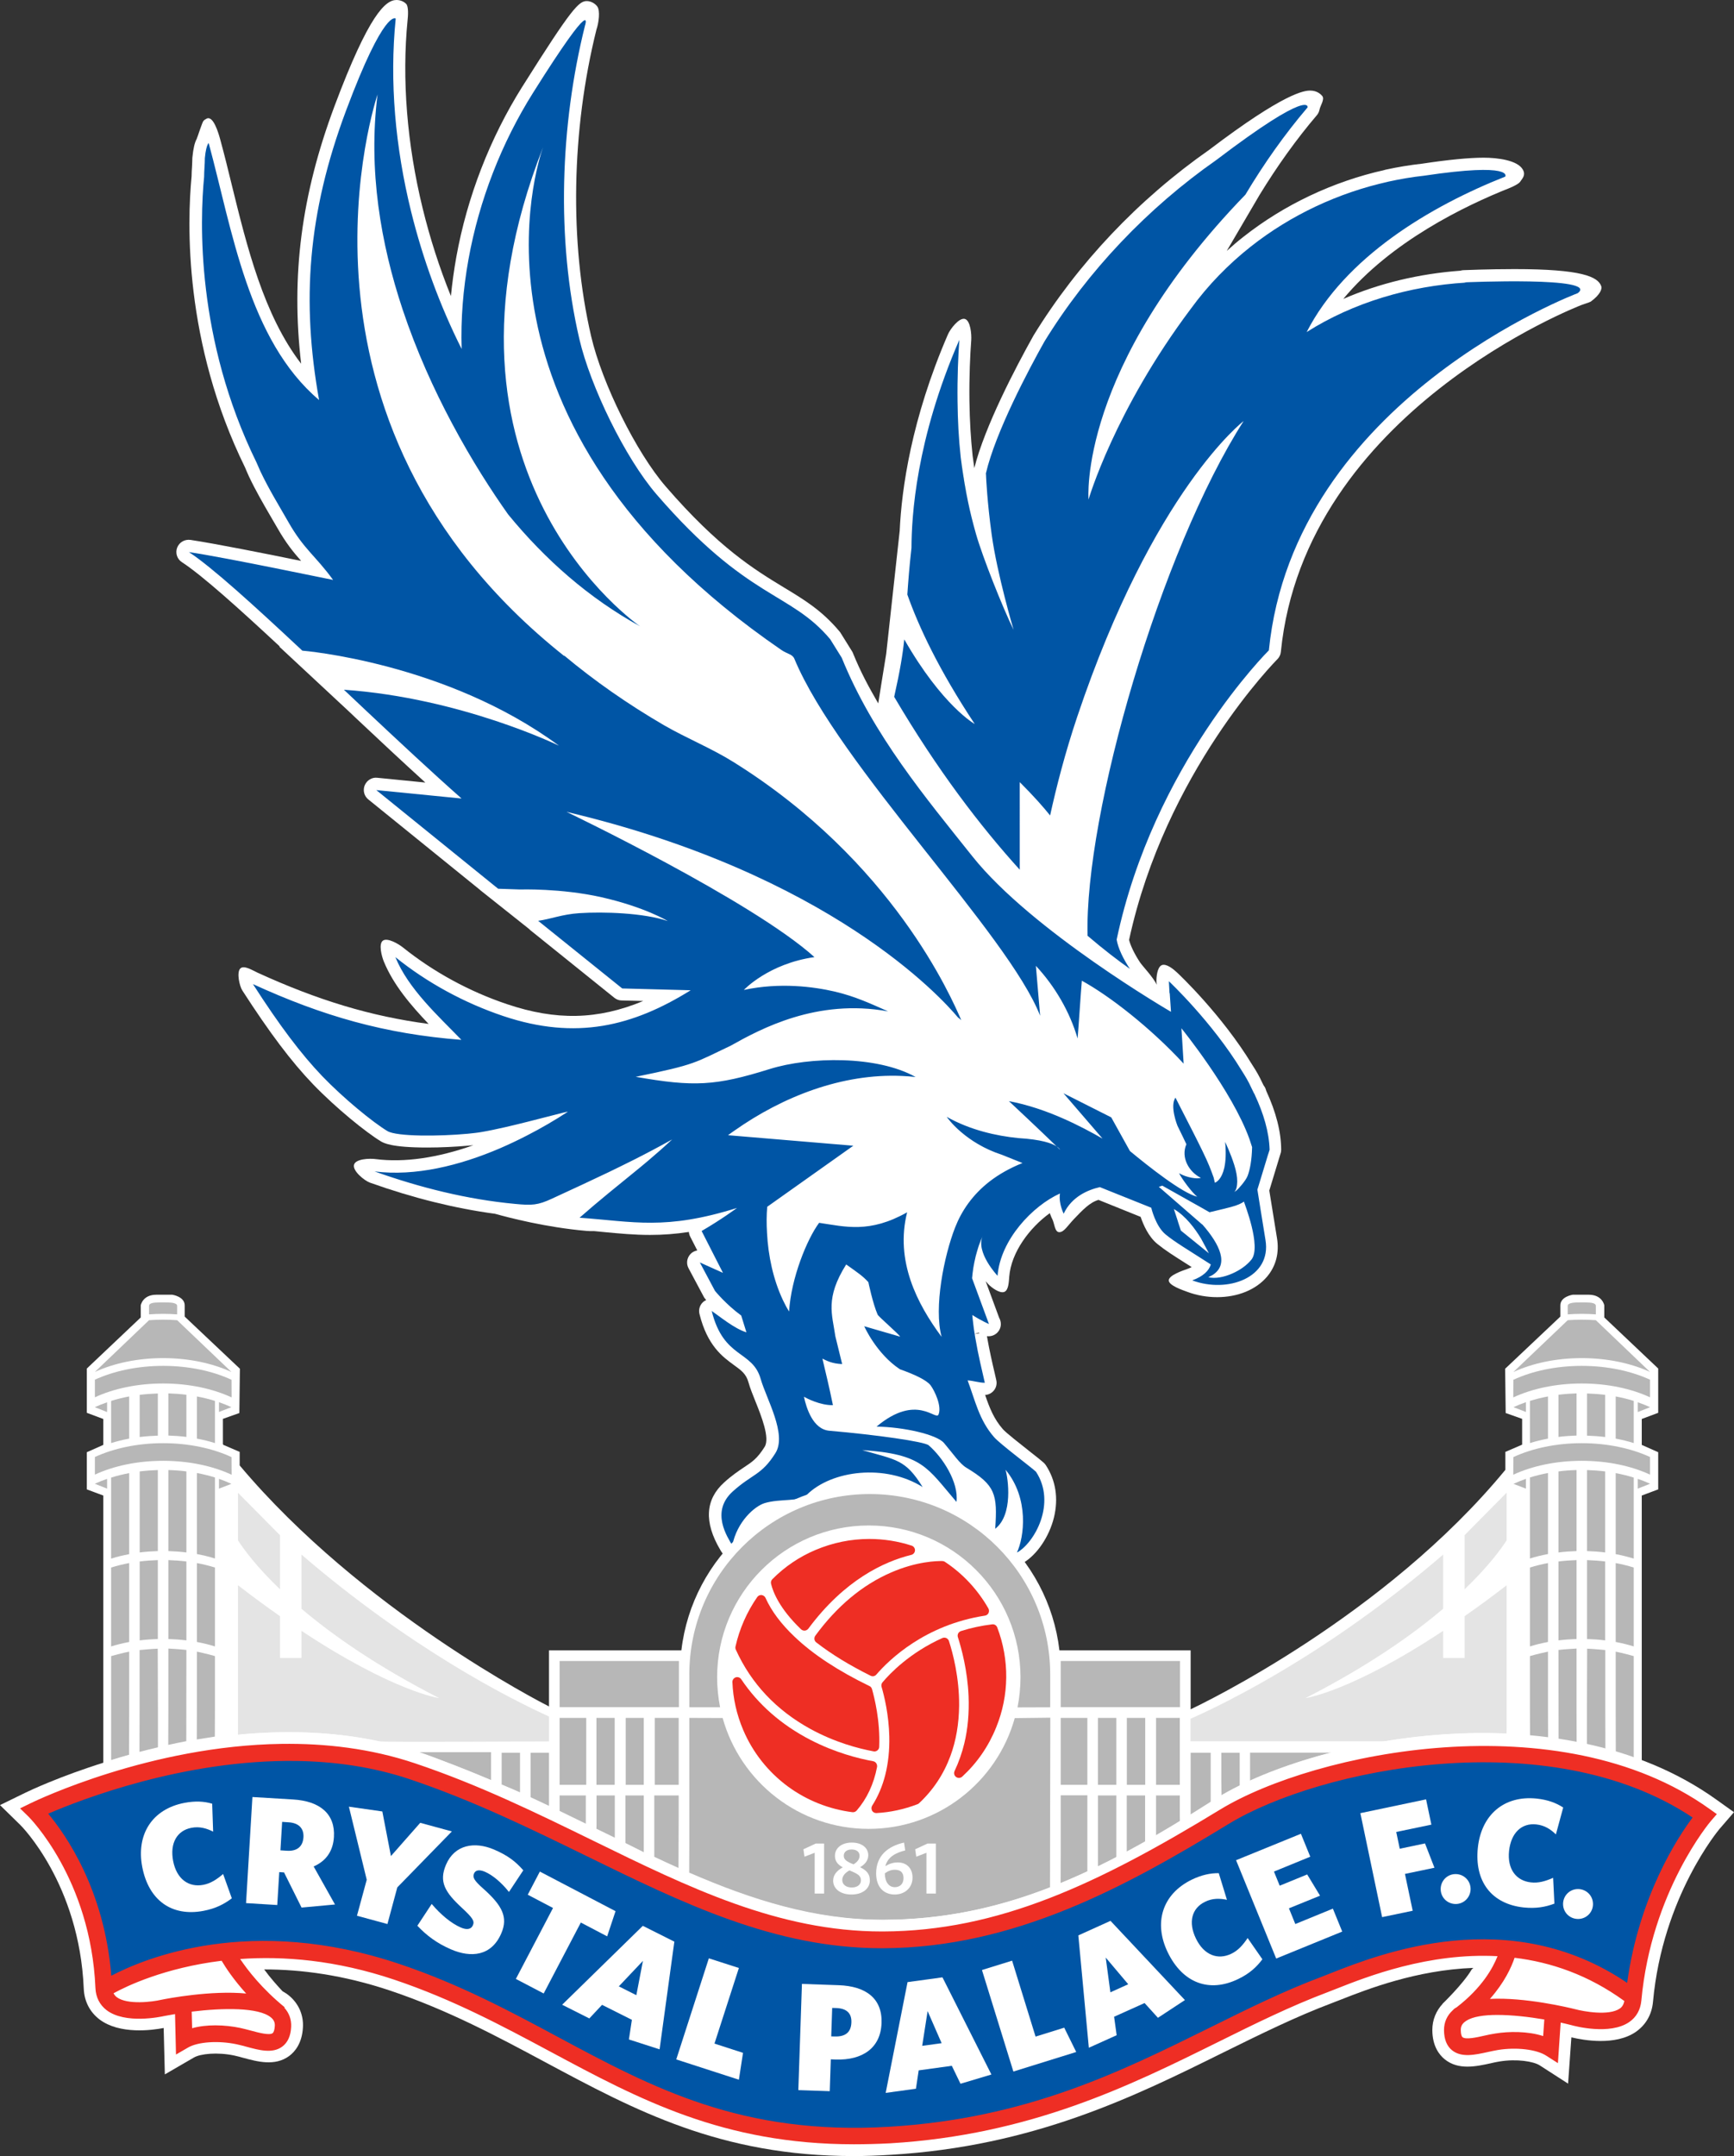 <?xml version="1.0" encoding="UTF-8" standalone="no"?>
<svg
   class="logo_logo__3GoRi icon"
   focusable="false"
   width="563.227"
   height="700"
   role="img"
   aria-label="Crystal Palace logo"
   version="1.1"
   id="svg1364"
   sodipodi:docname="Logo Crystal Palace FC - 2022 copie.svg"
   inkscape:version="1.1.1 (c3084ef, 2021-09-22)"
   xmlns:inkscape="http://www.inkscape.org/namespaces/inkscape"
   xmlns:sodipodi="http://sodipodi.sourceforge.net/DTD/sodipodi-0.dtd"
   xmlns="http://www.w3.org/2000/svg"
   xmlns:svg="http://www.w3.org/2000/svg">
  <rect width="100%" height="100%" fill="#333333" stroke="none"/>
  <defs
     id="defs1368" />
  <sodipodi:namedview
     id="namedview1366"
     pagecolor="#ffffff"
     bordercolor="#666666"
     borderopacity="1.0"
     inkscape:pageshadow="2"
     inkscape:pageopacity="0.0"
     inkscape:pagecheckerboard="0"
     showgrid="false"
     inkscape:zoom="0.55768839"
     inkscape:cx="320.96777"
     inkscape:cy="575.59026"
     inkscape:window-width="1440"
     inkscape:window-height="900"
     inkscape:window-x="0"
     inkscape:window-y="0"
     inkscape:window-maximized="0"
     inkscape:current-layer="svg1364" />
  <g
     id="g12768">
    <path
       d="m 520.13,92.986 c -1.034,-3.172 -6.413,-5.62 -28.237,-5.62 -8.516,0 -16.411,0.345 -16.515,0.345 -0.345,0 -0.69,0.069 -1,0.172 -13.515,1 -26.41,4.103 -38.063,9.171 15.446,-18.618 39.511,-30.271 54.061,-36.029 0.759,-0.31 2.896,-1.276 3.379,-2 0.724,-1.103 1.896,-2.138 0.896,-3.93 -1.689,-3.103 -8.309,-3.896 -12.722,-3.896 -4.758,0 -11.481,0.655 -19.928,1.931 -3.999,0.448 -7.999,1.103 -11.791,1.931 -0.172,0.034 -0.345,0.069 -0.517,0.138 -16.756,3.758 -32.616,11.274 -45.855,21.721 -1.862,1.448 -3.655,3 -5.379,4.551 L 409.112,63.301 c 5.758,-9.412 11.998,-18.135 18.618,-25.893 0.448,-0.517 0.724,-1.138 0.862,-1.793 0.241,-1.31 1.758,-3.379 0.896,-4.448 -0.552,-0.655 -1.758,-1.758 -3.93,-1.758 -1.931,0 -8.309,0.655 -32.754,19.204 -22.997,16.067 -42.718,36.891 -57.095,60.301 -5.792,10.343 -15.86,29.547 -19.239,43.063 -0.207,-1.379 -0.379,-2.724 -0.552,-4.034 -0.586,-5.447 -0.931,-11.067 -1.034,-17.756 -0.103,-7.999 0.241,-15.136 0.586,-19.721 0.138,-1.931 -0.241,-6.447 -2.103,-6.93 -1.862,-0.448 -4.723,3.275 -5.482,5.068 -11.86,27.41 -15.032,50.165 -15.653,63.749 l -4.379,39.925 c -0.483,2.758 -2.586,16.101 -2.586,16.101 -3.31,-5.758 -5.654,-10.067 -8.206,-16.308 -0.069,-0.207 -0.172,-0.414 -0.31,-0.621 l -3.758,-6.034 c -0.103,-0.172 -0.207,-0.31 -0.345,-0.448 -5.689,-6.792 -11.447,-10.274 -18.135,-14.308 -9.343,-5.689 -20.997,-12.722 -38.305,-32.754 -9.55,-11.033 -20.618,-33.374 -24.203,-48.751 -7.068,-30.444 -6.413,-66.852 1.724,-99.537 0.759,-2.172 1.276,-6.172 0.276,-7.516 -0.759,-1.034 -2.138,-1.758 -3.413,-1.758 -2.551,0 -4.861,2.241 -20.825,27.617 -0.035,0.069 -0.069,0.138 -0.138,0.207 -10.481,16.687 -17.894,35.788 -21.411,55.268 -0.758,4.241 -1.345,8.482 -1.758,12.688 -3.724,-9.206 -6.792,-18.756 -9.171,-28.479 -5.103,-20.859 -6.792,-41.994 -4.896,-61.163 0.138,-1.207 0.379,-4.413 -0.483,-5.241 C 131.119,0.448 129.981,0 128.774,0 125.257,0 119.844,4.551 108.605,34.581 97.917,63.198 94.469,89.435 97.813,118.086 85.643,102.261 80.195,80.023 75.265,59.957 74.058,54.992 72.851,50.096 71.576,45.442 c -0.621,-2.344 -2.31,-7.999 -4.448,-6.93 -0.138,0.069 -0.276,0.172 -0.414,0.241 -0.034,0 -0.034,0.034 -0.069,0.034 -0.069,0.034 -0.138,0.103 -0.241,0.172 -0.103,0.069 -0.207,0.172 -0.276,0.241 -0.448,0.414 -1.965,5.344 -2.241,5.896 -0.69,1.276 -1.103,3.172 -1.379,5.861 0,0.138 -0.034,0.241 -0.034,0.379 0,0.931 -0.069,1.862 -0.103,2.793 -0.069,1.034 -0.138,2.069 -0.138,3.103 -1.448,15.032 -2.586,53.923 17.377,94.572 l 0.448,1.069 c 0.276,0.621 0.552,1.241 0.827,1.862 2.172,4.586 4.62,8.792 6.964,12.826 0.793,1.345 1.551,2.655 2.31,3.965 2.758,4.827 5.172,7.792 7.654,10.585 -11.274,-2.31 -27.927,-5.62 -35.96,-6.827 -1.862,-0.241 -3.62,0.759 -4.31,2.517 -0.655,1.724 -0.034,3.724 1.551,4.723 6.723,4.379 18.963,15.446 31.788,27.375 l -0.172,0.035 22.824,21.238 2.069,1.965 c 7.447,6.999 15.17,14.239 22.548,20.928 l -15.618,-1.551 c -1.724,-0.207 -3.379,0.827 -4.068,2.448 -0.655,1.62 -0.207,3.482 1.172,4.586 l 36.374,29.444 h -0.035 l 15.929,12.653 c 0.103,0.103 0.207,0.241 0.345,0.345 l 27.306,21.962 c 0.69,0.552 1.517,0.862 2.379,0.862 l 6.999,0.172 c -14.825,6.171 -28.375,6.378 -44.235,1.034 -12.24,-4.103 -23.927,-10.481 -33.857,-18.446 -1.414,-1.138 -5.034,-3.241 -6.482,-2.172 -1.448,1.069 -0.379,5.068 0.31,6.758 3.103,7.585 8.792,14.239 14.55,20.273 -18.825,-2.482 -35.96,-7.689 -55.509,-16.618 -1.62,-0.724 -4.551,-2.655 -5.723,-1.31 -1.138,1.345 -0.207,5.585 0.724,7.068 8.861,13.722 15.929,23.135 22.997,30.478 7.413,7.689 17.17,15.584 21.962,18.48 0.931,0.552 3.379,2.034 15.101,2.034 4.448,0 9.343,-0.241 13.481,-0.621 0.517,-0.035 1.034,-0.103 1.517,-0.138 -11.688,4.137 -22.445,5.689 -31.719,4.517 -2,-0.276 -6.585,-0.103 -7.068,1.862 -0.483,1.965 3.31,5.103 5.206,5.792 13.929,4.965 27.548,8.344 40.615,10.102 4.31,1.207 16.515,4.413 29.685,5.551 0.896,0.069 1.724,0.103 2.517,0.069 1.069,0.103 2.172,0.207 3.206,0.31 5.068,0.483 9.826,0.931 14.929,0.931 4.172,0 8.344,-0.31 12.619,-0.965 0.035,0.517 0.172,1.034 0.414,1.483 l 2.31,4.517 c -0.827,0.138 -1.655,0.552 -2.241,1.207 -1.138,1.241 -1.414,3.069 -0.586,4.586 l 4.93,9.24 c 0.103,0.207 0.241,0.414 0.414,0.621 0.035,0.035 0.138,0.172 0.379,0.448 -0.207,0.103 -0.414,0.207 -0.621,0.345 -1.345,0.931 -1.965,2.62 -1.552,4.206 2.551,10.274 7.516,13.895 11.171,16.549 2.482,1.793 3.999,2.896 4.758,5.689 0.517,1.862 1.379,3.965 2.276,6.206 1.896,4.723 4.723,11.826 2.965,14.653 -2.379,3.793 -4.034,4.896 -6.758,6.689 -1.689,1.138 -3.827,2.551 -6.378,4.861 -6.171,5.551 -6.62,12.929 -1.276,21.928 l 0.31,0.517 c 0.827,1.448 2.448,2.207 4.103,1.931 1.62,-0.276 2.931,-1.517 3.241,-3.137 1.241,-6.344 11.688,-11.378 13.722,-11.516 3.586,-0.241 6.999,-0.483 9.343,-2.827 3.793,-3.793 24.41,-4.034 24.41,-4.034 0,0 2.448,0.103 6.206,0.862 0.724,0.379 1.483,0.69 2.138,1.138 0.655,0.414 1.345,0.655 2.138,0.621 0.448,0 7.378,2.793 7.93,3.448 1.034,1.207 12.722,7.689 14.067,8.413 0.793,0.414 7.62,9.481 8.585,9.481 1.586,2.344 2.172,1.689 2.207,-0.69 4.448,-2.62 8.413,-8.447 9.964,-14.687 1.517,-6.206 0.621,-12.102 -2.655,-17.066 -0.172,-0.276 -0.414,-0.517 -0.655,-0.758 -0.69,-0.621 -2.482,-2.069 -4.62,-3.724 -2.862,-2.276 -7.689,-6.034 -8.654,-7.171 -2.931,-3.344 -4.344,-6.964 -5.758,-11.102 1.138,-0.069 2.172,-0.621 2.862,-1.483 0.759,-0.931 1.034,-2.172 0.759,-3.344 l -0.517,-2.276 c -0.827,-3.482 -1.724,-7.447 -2.482,-11.791 l -0.035,-0.207 c 0.172,0.035 0.31,0.035 0.483,0.035 0.035,0 0.035,0 0.069,0 2.172,0 3.965,-1.758 3.965,-3.965 0,-0.724 -0.207,-1.414 -0.552,-2.034 L 320.16,415.973 c 0.379,0.448 0.69,0.793 0.827,0.931 1.069,1.138 3.689,3.069 5.172,2.551 1.483,-0.517 1.517,-3.413 1.655,-4.965 0.621,-7.93 6.654,-15.929 13.17,-20.618 0.379,1.069 0.724,1.793 0.827,1.965 0.69,1.31 0.759,4.206 2.241,4.206 0.035,0 0.069,0 0.069,0 1.517,-0.035 2.655,-2.103 4.792,-4.344 2.724,-2.827 5.034,-5.31 7.895,-6.137 l 13.688,5.516 c 0.827,2.448 2.517,6.447 5.482,8.826 2.551,2.069 5.068,3.655 9.585,6.516 0.483,0.31 1,0.621 1.517,0.965 -0.414,0.207 -0.862,0.414 -1.379,0.586 -1.551,0.552 -6.034,2.034 -6.068,3.724 0,1.655 4.448,3.137 6.034,3.724 3.034,1.138 6.378,1.724 9.654,1.724 6.723,0 12.619,-2.413 16.204,-6.62 2.931,-3.448 4.068,-7.826 3.241,-12.653 -0.586,-3.586 -2.034,-12.481 -2.482,-15.343 l 3.689,-12.136 c 0.138,-0.379 0.172,-0.793 0.172,-1.172 -0.035,-5.758 -1.655,-12.136 -4.861,-19.066 l -0.138,-0.448 c -0.138,-0.483 -0.379,-0.896 -0.69,-1.276 -0.172,-0.345 -0.345,-0.69 -0.483,-0.965 -0.862,-1.896 -1.931,-3.793 -3.275,-5.827 -9.826,-16.17 -23.755,-29.34 -24.376,-29.892 -1.172,-1.103 -3.517,-3.034 -4.999,-2.379 -1.448,0.69 -1.758,3.861 -1.689,5.482 l 0.069,0.862 c -0.965,-2.276 -4.62,-6.068 -5.413,-7.275 -1.758,-2.655 -3.069,-5.344 -3.551,-7.275 11.791,-54.509 47.821,-90.78 48.165,-91.124 0.655,-0.655 1.069,-1.517 1.138,-2.413 7.792,-77.954 96.848,-112.294 97.744,-112.639 0.345,-0.138 2.655,-0.862 2.931,-1.069 3.172,-2.344 3.655,-4.137 3.413,-4.93 z M 317.85,432.66 c 0.103,0.069 0.241,0.103 0.345,0.172 l -1.724,0.276 z"
       fill="#ffffff"
       id="path1170"
       style="fill:#ffffff;stroke-width:3.448" />
    <g
       id="g12470">
      <path
         d="m 407.629,355.568 c -0.138,-0.448 -0.241,-0.69 -0.241,-0.69 0,0 0.035,0.172 0.103,0.448 -0.345,-0.759 -0.724,-1.517 -1.103,-2.276 -0.862,-1.931 -1.931,-3.689 -3.034,-5.413 -9.654,-15.894 -23.686,-29.065 -23.686,-29.065 l 0.207,3.861 c 0,0 0.069,0.035 0.069,0.035 l 0.414,6.034 c 0,0 -45.269,-26.272 -64.542,-50.51 -14.963,-18.79 -32.202,-39.27 -42.408,-64.439 l -3.758,-6.034 C 256.617,192.006 242.999,194.937 213.244,160.494 203.039,148.668 191.765,125.43 188.179,110.053 180.628,77.575 181.973,40.58 190.006,8.344 c 0,0 3.758,-10.998 -16.825,21.721 v 0 C 162.872,46.441 155.632,65.094 152.184,84.125 150.426,93.848 149.633,103.64 149.943,113.294 142.944,99.365 137.359,84.194 133.498,68.542 128.429,47.924 126.464,26.513 128.533,6.034 c 0,0 -3.62,-3.551 -16.136,29.892 C 99.882,69.369 97.917,97.917 103.64,129.877 80.643,110.397 75.437,74.679 67.783,46.441 c 0,0 0,0 0,0 0,0 0,0 0,0 0,0 -0.034,0 -0.034,0.034 0,0 0,0 0,0 -0.069,0.069 -0.172,0.172 -0.276,0.414 -0.276,0.552 -0.69,1.793 -0.931,4.413 0,2.034 -0.241,4.068 -0.241,6.103 -1.379,14.136 -2.689,52.578 17.032,92.779 0.414,0.931 0.827,1.896 1.241,2.827 2.793,5.896 6.103,11.24 9.137,16.549 4.999,8.792 8.861,10.964 14.481,18.721 -0.586,-0.069 -34.443,-7.206 -46.821,-9.033 7.482,4.896 21.204,17.377 36.822,31.995 0,0 46.683,3.758 83.367,30.858 0,0 -31.754,-15.515 -69.852,-18.17 2.241,2.103 4.482,4.241 6.723,6.344 10.86,10.205 21.79,20.411 31.478,28.961 h -0.138 l -27.548,-2.724 39.58,32.03 7.102,0.241 c 0,0 13.308,-0.448 26.479,2.517 14.032,3.172 21.514,7.723 21.514,7.723 -7.861,-2.655 -20.893,-3.069 -28.754,-2.551 -5.62,0.379 -9.274,1.931 -13.343,2.482 l 2.31,1.862 24.996,20.1 22.238,0.586 c -18.79,11.688 -37.236,16.308 -60.853,8.378 -12.55,-4.206 -24.72,-10.792 -35.064,-19.135 4.172,10.274 13.894,19.066 21.445,26.858 -24.893,-1.931 -44.959,-7.689 -67.714,-18.101 8.688,13.515 15.618,22.686 22.514,29.892 6.896,7.171 16.411,14.963 21.169,17.825 3.034,1.827 16.929,1.724 26.134,0.862 1.724,-0.172 3.31,-0.345 4.62,-0.586 2.103,-0.345 4.758,-0.931 7.551,-1.551 9.447,-2.172 20.859,-5.379 20.238,-4.965 -4.103,2.689 -8.585,5.31 -13.308,7.723 -2.793,1.448 -5.654,2.793 -8.585,4.068 -13.239,5.689 -27.651,9.206 -40.822,7.551 14.722,5.241 30.099,9.102 45.683,10.55 5.379,0.517 7.309,0.448 11.964,-1.724 6.964,-3.206 12.688,-5.861 18.239,-8.516 2.793,-1.345 5.585,-2.724 8.413,-4.137 3.896,-1.965 7.895,-4.068 12.343,-6.551 -2.586,2.413 -5.172,4.689 -7.826,6.93 -1.483,1.241 -3,2.517 -4.551,3.758 -5.379,4.413 -11.136,8.964 -17.687,14.722 17.584,1.241 27.755,4.137 51.13,-3.172 0,0 -4.792,3.586 -11.481,7.482 l 6.93,13.584 -7.516,-3.379 4.93,9.24 c 0,0 3.517,4.344 8.516,7.999 l 1.689,5.447 c -3.861,-1.138 -8.826,-5.275 -11.274,-6.93 3.896,15.687 13.239,12.619 15.929,22.135 1.827,6.413 8.619,17.928 4.758,24.031 -4.517,7.206 -7.482,6.689 -13.826,12.412 -7.378,6.62 -1.689,14.894 -0.172,17.549 1.517,-7.757 7.309,-12.791 10.55,-13.757 5.137,-1.517 11.309,-0.345 13.584,-2.62 8.137,-8.102 25.617,-10.171 37.684,-2.586 -5.585,-9.033 -8.482,-8.757 -19.618,-11.998 19.687,1.31 20.962,5.585 30.616,16.825 0.793,-6.378 -4.517,-14.515 -9.033,-18.377 -1.414,-1.207 -17.032,-3.413 -32.237,-4.723 -5.344,-0.448 -7.482,-7.344 -8.275,-11.033 0.931,0.517 5.241,2.793 9.412,2.724 -1.069,-5.344 -2.551,-11.447 -3.413,-15.101 1.483,0.69 3.034,1.62 6.413,1.758 l -2.207,-8.999 c -1.034,-7.171 -3.379,-12.377 3.517,-23.341 3.793,2.689 5.482,3.827 7.206,5.758 0,0 1.414,6.861 3,10.516 0.31,0.69 7.068,6.482 7.309,7.171 l -11.653,-3.379 c 0,0 3.896,8.861 11.584,13.963 4.551,1.62 8.619,3.448 9.964,5.206 1.379,1.862 3.689,6.827 2.586,9.481 -0.862,2.172 -7.068,-7.033 -20.135,3.93 8.895,0.138 19.583,2.586 21.893,5.31 3,3.517 5.103,6.723 7.275,8.033 9.481,5.689 10.136,8.654 9.378,19.825 5.861,-4.517 4.206,-16.308 3.344,-19.17 7.757,9.309 6.068,21.962 3.689,26.927 5.827,-3.241 12.895,-16.101 6.206,-26.272 -1.793,-1.655 -11.653,-8.999 -13.584,-11.205 -4.93,-5.62 -6.172,-11.998 -8.619,-18.446 1.724,0.069 3.861,0.793 5.585,0.759 -0.862,-3.827 -2.103,-8.792 -3.034,-14.274 -0.103,-0.483 -0.172,-1 -0.241,-1.483 -0.035,-0.207 -0.069,-0.414 -0.103,-0.621 -0.138,-0.827 -0.241,-1.62 -0.345,-2.482 -0.035,-0.207 -0.035,-0.414 -0.069,-0.586 -0.103,-0.827 -0.207,-1.689 -0.276,-2.551 3.206,2.034 5.413,2.931 5.413,2.931 l -5.482,-14.86 c 0,0 0,0 0,-0.035 0.103,-1.138 0.241,-2.241 0.414,-3.379 0,-0.069 0.035,-0.138 0.035,-0.207 0.172,-1.034 0.379,-2.034 0.621,-3.034 0.035,-0.172 0.069,-0.345 0.103,-0.483 0.241,-0.931 0.517,-1.827 0.793,-2.758 0.069,-0.207 0.138,-0.448 0.207,-0.655 0.379,-1.103 0.827,-2.172 1.31,-3.241 -2.482,5.31 4.792,12.998 4.792,12.998 0.931,-11.757 11.447,-22.755 20.273,-26.72 -0.483,3.275 1.207,6.551 1.207,6.551 2.62,-5.551 7.93,-7.757 11.757,-8.619 l 7.137,2.862 7.585,3.034 1.965,0.793 c 0,0 1.379,6.034 4.723,8.723 3.241,2.62 6.585,4.517 14.619,9.688 -0.586,2 -2.413,3.861 -6.034,5.172 11.447,4.275 25.858,-0.862 23.79,-13.136 -0.724,-4.344 -2.62,-16.308 -2.62,-16.308 v -0.035 l 2.689,-8.826 0.793,-2.62 0.103,-0.276 0.379,-1.207 c -0.172,-5.792 -2,-11.826 -4.758,-17.722 z m -40.615,18.135 -6.068,-10.929 -15.515,-7.826 12.688,14.722 c -6.689,-3.827 -18.066,-9.861 -30.409,-12.171 0,0 10.481,9.792 15.48,14.687 0.965,0.621 1.138,1.103 1.138,1.103 -0.345,-0.31 -0.724,-0.724 -1.138,-1.103 -1.483,-0.965 -4.827,-2.241 -12.481,-2.689 -7.102,-0.724 -15.549,-2.586 -23.203,-6.896 0,0 1.517,2.241 4.654,4.93 0.035,0.035 0.103,0.069 0.138,0.103 0,0 0.035,0.035 0.035,0.035 2.931,2.482 7.24,5.344 13.067,7.24 0.448,0.138 6.275,2.551 6.723,2.689 -4.172,1.655 -7.689,3.689 -10.619,5.93 -5.654,4.379 -9.171,9.619 -11.274,14.998 -3.62,9.274 -6.964,25.996 -4.379,35.512 -8.033,-10.791 -15.136,-24.686 -11.205,-40.442 -12.24,6.896 -20.1,4.654 -28.582,3.413 -3.93,5.275 -9.102,17.928 -9.757,28.789 -0.724,-1.138 -1.379,-2.379 -2,-3.689 -3.172,-6.723 -4.792,-14.446 -5.172,-21.859 -0.172,-2.965 -0.172,-5.792 0.069,-8.413 v -0.035 l 27.961,-19.825 -40.684,-3.413 c 0,0 0,0 0,0 0.655,-0.517 1.379,-1 2.069,-1.483 15.653,-11.033 34.96,-18.618 54.371,-17.756 1.517,0.069 3,0.172 4.482,0.345 -12.481,-6.999 -34.409,-6.654 -47.407,-2.586 -17.653,5.516 -24.652,5.827 -43.511,2.517 19.825,-4.034 19.101,-4.551 30.858,-10.102 9.654,-5.413 27.996,-15.377 51.13,-11.136 -5.654,-2.482 -10.516,-4.827 -17.411,-6.447 -6.723,-1.551 -17.687,-3.034 -29.444,-0.517 0,0 7.999,-8.55 22.928,-10.654 -20.376,-18.377 -80.54,-47.165 -80.54,-47.165 85.401,20.169 121.741,60.267 127.154,66.749 0.379,0.276 0.724,0.586 1.069,0.862 -3.206,-7.309 -22.169,-51.51 -74.093,-83.85 -7.206,-4.482 -15.136,-7.654 -22.479,-11.895 -11.722,-6.827 -22.548,-14.377 -32.409,-22.617 l 0.035,0.172 C 86.677,136.221 122.637,30.651 122.637,30.651 c -3.103,24.514 1.034,48.476 8.137,69.817 4.517,13.55 10.205,26.031 15.998,36.891 6.482,12.205 13.102,22.342 18.273,29.651 12.033,14.687 26.306,27.237 42.821,36.305 0,0 -72.92,-49.648 -31.478,-155.494 -1.62,4.517 -30.271,89.366 77.437,163.217 2.069,1.379 3.586,1.345 4.206,2.862 14.343,34.512 69.541,89.435 79.816,115.879 -0.448,-5.413 -0.931,-10.792 -1.379,-16.204 6.171,6.62 10.998,14.86 13.55,23.583 0.448,-5.344 0.931,-13.446 1.379,-18.756 8.93,4.896 22.169,15.136 33.064,26.927 0,0 -0.138,-0.138 -0.31,-0.31 -0.379,-0.414 -0.759,-0.827 -1.069,-1.172 0.172,0.172 0.345,0.345 0.483,0.517 0.103,0.103 0.172,0.172 0.241,0.276 0.138,0.138 0.276,0.276 0.345,0.379 0.103,0.103 0.172,0.207 0.31,0.31 l -0.483,-7.826 -0.241,-3.655 c 0,0 16.48,20.273 22.1,35.96 0.31,0.896 0.586,1.758 0.862,2.62 -0.103,4.413 -0.724,7.378 -1.448,9.309 -0.621,1.655 -3.137,4.413 -3.689,4.827 -0.414,0.31 -0.655,0.379 -0.655,0.379 0.759,-0.586 0.931,-2.034 0.965,-3.344 0,-1.655 -0.345,-3.379 -0.965,-5.379 -0.586,-1.862 -1.276,-3.62 -1.862,-4.999 -0.621,-1.483 -1.103,-2.482 -1.103,-2.482 0.345,3.655 0.172,6.309 -0.241,8.24 0,0.069 0,0.138 -0.035,0.172 -0.827,3.655 -2.482,4.586 -2.931,4.792 -0.069,0.035 -0.103,0.035 -0.138,0.035 -0.138,-0.586 -0.241,-1.138 -0.379,-1.655 -0.448,-1.31 -0.965,-2.62 -1.483,-3.896 -1.862,-4.654 -8.688,-17.549 -10.929,-22.066 -1.931,2.758 0.655,9.137 0.655,9.137 0.862,1.689 2.896,5.999 2.896,5.999 -1.896,4.31 0.896,9.068 4.689,10.895 -1.069,0.483 -4.586,-0.035 -7.068,-1.483 0.931,1.862 4.241,6.344 5.896,7.62 -4.861,-1.138 -15.86,-9.861 -21.859,-14.825 z m 24.72,32.443 -4.758,-3.861 -3.413,-2.758 -0.862,-2.62 -0.207,-0.69 -1.172,-3.586 -0.035,-0.103 c 3.827,2.241 6.861,6.344 8.826,9.585 0.414,0.69 2.551,4.792 2.551,4.792 z m 14.756,2.793 c -1.448,1.827 -3.758,3.448 -6.206,4.517 -2.724,1.207 -5.62,1.758 -7.826,1.207 0.069,-0.035 0.103,-0.069 0.172,-0.069 0.241,-0.103 0.448,-0.241 0.655,-0.345 0.172,-0.069 0.345,-0.172 0.483,-0.241 5.516,-3.413 2.551,-9.861 -3.206,-16.446 l -0.103,-0.035 -13.136,-11.412 -0.724,-0.621 -0.207,-0.172 0.138,-0.035 0.414,-0.138 0.103,-0.035 0.483,-0.172 1.965,1.103 6.689,3.758 0.483,0.276 2.965,1.655 3.206,1.827 c 0,0 0.035,0 0.035,0 0.035,0 0.035,0 0.069,0 3,-0.69 6.413,-1.552 6.896,-1.689 2.241,-0.586 3.517,-1.241 4.206,-1.758 0.103,0.483 5.758,14.619 2.448,18.825 z"
         fill="#0055a5"
         id="path1194"
         style="stroke-width:3.448" />
      <path
         d="m 475.55,91.676 0.655,0.069 c -18.411,1.103 -36.615,6.447 -51.785,16.067 12.481,-24.341 40.098,-40.822 64.508,-50.475 0,0 3.034,-4.689 -26.479,-0.276 -3.827,0.414 -7.62,1.069 -11.412,1.896 -0.069,0 -0.103,0 -0.172,0.034 h 0.069 c -16.204,3.586 -31.616,10.792 -44.614,21.031 -7.344,5.792 -13.929,12.55 -19.48,20.169 -24.858,33.064 -33.271,61.991 -33.271,61.991 0,0 -3.586,-42.683 50.958,-98.985 5.999,-10.033 12.757,-19.618 20.204,-28.341 0,0 1.241,-6.378 -29.616,17.066 -22.342,15.618 -41.821,36.098 -55.888,58.991 -5.068,9.033 -15.86,29.34 -18.997,42.787 0.035,0.379 0.069,0.793 0.069,1.207 0,0 0.345,8.068 1.827,18.756 1.793,12.929 7.102,30.823 7.102,30.823 -3.62,-7.378 -10.067,-23.617 -12.205,-31.099 -1.034,-3.655 -1.896,-7.102 -2.586,-10.447 -0.448,-2.069 -0.793,-4.034 -1.138,-5.999 -0.172,-1.034 -0.345,-2.138 -0.517,-3.241 -0.276,-1.758 -0.517,-3.517 -0.724,-5.206 -0.69,-6.275 -0.965,-12.171 -1.034,-18.101 -0.103,-7.861 0.207,-14.929 0.586,-20.066 -14.17,32.512 -15.515,57.543 -15.549,67.542 -0.724,6.378 -1.069,11.171 -1.345,15.17 3.689,10.447 10.205,24.376 21.893,42.028 0,0 -10.516,-5.861 -22.893,-27.479 -0.483,4.758 -1.379,10.205 -3.275,18.652 14.032,23.824 28.099,42.132 40.787,56.13 V 253.928 c 4.551,4.551 7.689,8.102 9.861,10.826 2.034,-9.24 4.861,-20.307 8.826,-32.099 24.72,-73.541 54.026,-95.951 54.026,-95.951 -26.962,42.132 -51.716,127.326 -50.682,167.113 5.206,4.448 9.895,8.033 13.757,10.757 -2.103,-3.137 -3.861,-6.723 -4.31,-9.516 11.998,-56.854 49.441,-93.917 49.441,-93.917 8.137,-81.436 100.296,-115.948 100.296,-115.948 7.516,-5.482 -36.891,-3.517 -36.891,-3.517 z"
         fill="#0055a5"
         id="path1196"
         style="stroke-width:3.448" />
    </g>
  </g>
  <path
     d="m 314.402,162.907 c -0.827,-3.999 -1.724,-8.93 -2.379,-14.481 0.517,4.551 1.276,9.343 2.379,14.481 z"
     fill="#ffffff"
     id="path1192"
     style="fill:#008000;stroke-width:3.448" />
  <g
     id="g13128">
    <path
       id="path1148"
       style="fill:#ffffff;stroke-width:3.448"
       d="m 50.785,420.352 c -4.482,0 -5.068,3.447 -5.068,3.447 v 3.932 l -17.514,16.584 v 14.377 l 5.344,2 v 8.412 l -5.344,2.379 v 12.066 l 5.344,2 v 89.193 l 26.492,-5.133 c -0.002,0.049 -0.049,1.514 -0.049,1.514 l 118.328,23.27 v 36.549 h 208.418 v -36.615 l 117.982,-23.203 c 0,0 -0.063,-1.842 -0.066,-1.924 l 28.613,5.543 v -89.193 l 5.344,-2 v -12.066 l -5.344,-2.379 v -8.412 l 5.344,-2 V 444.314 L 521.096,427.73 v -3.932 c 0,0 -0.586,-3.447 -5.068,-3.447 h -5.172 c 0,0 -4.033,0.586 -4.033,3.447 v 3.654 l -17.93,16.93 0.174,14.377 5.344,1.896 v 8.377 l -5.447,2.346 v 5.828 c -39.011,47.396 -98.089,75.79 -102.227,77.738 v -19.129 h -42.621 c -3.534,-30.405 -29.675,-54.025 -61.398,-54.025 -31.723,0 -57.864,23.621 -61.398,54.025 h -43 v 18.209 C 175.824,552.761 117.465,522.901 77.85,475.779 v -4.4 l -5.273,-2.271 c -0.057,-0.074 -0.117,-0.145 -0.174,-0.219 v -8.232 l 5.346,-1.896 0.172,-14.377 -17.93,-16.93 v -3.654 c 0,-2.862 -4.033,-3.447 -4.033,-3.447 z" />
    <g
       id="g12296">
      <path
         d="m 77.299,544.471 v -29.789 c 4.827,3.724 9.343,7.033 13.653,10.033 v 13.584 h 6.964 v -8.826 c 29.927,19.79 44.752,21.859 44.752,21.859 -20.169,-10.309 -34.581,-20.411 -44.752,-29.03 v -12.412 -5.172 c 35.236,30.271 67.025,46.476 80.402,52.578 0,2.344 0,8.068 0,8.068 0,0 -53.647,0.276 -54.957,0 -15.653,-3.344 -31.409,-3.586 -46.062,-2.138"
         fill="#e4e4e4"
         id="path1240"
         style="stroke-width:3.448" />
      <path
         d="M 90.952,511.614 V 498.444 L 77.299,484.653 v 12.171 3.275 c 1.862,2.896 5.999,8.55 13.653,15.894 z"
         fill="#e4e4e4"
         id="path1252"
         style="stroke-width:3.448" />
      <path
         d="m 489.376,560.745 v -42.028 -4.034 c -4.827,3.724 -9.343,7.033 -13.653,10.033 v 4.586 6.034 2.965 h -6.964 v -8.826 c -29.927,19.79 -44.752,21.859 -44.752,21.859 20.169,-10.309 34.581,-20.411 44.752,-29.03 v -11.343 -6.24 c -36.788,31.616 -69.817,47.889 -82.057,53.302 0,0.862 0,3.551 0,7.309 h 54.233 c 0,0 7.482,0 8.826,0 12.584,-2.103 26.065,-3.103 39.58,-2.517"
         fill="#e4e4e4"
         id="path1198"
         style="stroke-width:3.448" />
      <path
         d="m 489.376,500.099 c -1.862,2.896 -5.999,8.55 -13.653,15.894 v -6.792 -10.792 l 13.653,-13.791 v 10.585 z"
         fill="#e4e4e4"
         id="path1254"
         style="stroke-width:3.448" />
    </g>
    <g
       id="g11899">
      <path
         style="fill:#b7b7b7;fill-opacity:1;stroke-width:3.448"
         d="m 63.956,478.24 c 2.034,0.379 3.999,0.862 5.861,1.448 v 26.306 c -1.862,-0.586 -3.827,-1.069 -5.861,-1.448 z"
         id="path1260" />
      <path
         style="fill:#b7b7b7;fill-opacity:1;stroke-width:3.448"
         d="m 60.543,504.029 c -1.896,-0.241 -3.861,-0.379 -5.861,-0.448 v -26.306 c 0.965,0.035 1.931,0.069 2.862,0.138 1,0.069 2.034,0.172 3,0.31 z"
         id="path1262" />
      <path
         style="fill:#b7b7b7;fill-opacity:1;stroke-width:3.448"
         d="m 45.373,504.029 c 1.896,-0.241 3.861,-0.379 5.896,-0.448 v -26.306 c -2,0.069 -3.965,0.207 -5.896,0.448 z"
         id="path1264" />
      <path
         style="fill:#b7b7b7;fill-opacity:1;stroke-width:3.448"
         d="m 36.098,506.029 c 1.862,-0.586 3.827,-1.069 5.861,-1.448 v -26.306 c -2.034,0.379 -3.999,0.862 -5.861,1.448 z"
         id="path1266" />
      <path
         style="fill:#b7b7b7;fill-opacity:1;stroke-width:3.448"
         d="m 30.789,456.864 c 1.276,-0.586 2.586,-1.103 3.999,-1.586 v 3.172 z"
         id="path1268" />
      <path
         style="fill:#b7b7b7;fill-opacity:1;stroke-width:3.448"
         d="m 51.268,466.104 c -2,0.069 -3.965,0.207 -5.896,0.448 v -13.688 c 1.896,-0.241 3.861,-0.379 5.896,-0.448 z"
         id="path1270" />
      <path
         style="fill:#b7b7b7;fill-opacity:1;stroke-width:3.448"
         d="m 60.543,452.83 c -1.896,-0.241 -3.861,-0.379 -5.861,-0.448 v 13.688 c 2,0.069 3.965,0.207 5.861,0.448 z"
         id="path1272" />
      <path
         style="fill:#b7b7b7;fill-opacity:1;stroke-width:3.448"
         d="m 63.956,453.381 c 2.034,0.379 3.999,0.862 5.861,1.448 v 13.688 c -1.862,-0.586 -3.827,-1.069 -5.861,-1.448 z"
         id="path1274" />
      <path
         style="fill:#b7b7b7;fill-opacity:1;stroke-width:3.448"
         d="m 41.959,467.069 c -2.034,0.379 -3.999,0.862 -5.861,1.448 v -13.688 c 1.862,-0.586 3.827,-1.069 5.861,-1.448 z"
         id="path1276" />
      <path
         style="fill:#b7b7b7;fill-opacity:1;stroke-width:3.448"
         d="m 71.127,455.243 c 1.414,0.483 2.758,1.034 4.034,1.62 l -4.034,1.551 z"
         id="path1278" />
      <path
         style="fill:#b7b7b7;fill-opacity:1;stroke-width:3.448"
         d="m 30.789,481.722 c 1.276,-0.586 2.586,-1.103 3.999,-1.586 v 3.172 z"
         id="path1280" />
      <path
         style="fill:#b7b7b7;fill-opacity:1;stroke-width:3.448"
         d="m 71.127,480.136 c 1.414,0.483 2.758,1.034 4.034,1.62 l -4.034,1.552 z"
         id="path1282" />
      <path
         style="fill:#b7b7b7;fill-opacity:1;stroke-width:3.448"
         d="m 75.196,447.968 c -6.103,-2.827 -13.826,-4.517 -22.204,-4.517 -8.378,0 -16.067,1.689 -22.169,4.482 v 5.723 c 6.103,-2.827 13.791,-4.482 22.169,-4.482 8.413,0 16.136,1.689 22.238,4.517 z"
         id="path1284" />
      <path
         style="fill:#b7b7b7;fill-opacity:1;stroke-width:3.448"
         d="m 75.196,473.068 c -6.103,-2.827 -13.826,-4.517 -22.204,-4.517 -8.378,0 -16.067,1.689 -22.169,4.482 v 5.723 c 6.103,-2.827 13.791,-4.482 22.169,-4.482 8.413,0 16.136,1.689 22.238,4.517 z"
         id="path1286" />
      <path
         style="fill:#b7b7b7;fill-opacity:1;stroke-width:3.448"
         d="m 75.196,445.451 c -6.103,-2.827 -13.826,-4.517 -22.204,-4.517 -8.378,0 -16.067,1.689 -22.169,4.482 l 17.584,-16.791 c 1.483,-0.103 3.034,-0.172 4.586,-0.172 1.551,0 3.069,0.069 4.551,0.172 z"
         id="path1288" />
      <path
         style="fill:#b7b7b7;fill-opacity:1;stroke-width:3.448"
         d="m 48.407,423.972 c 0,1.103 0,2.758 0,2.758 1.483,-0.103 3.034,-0.172 4.586,-0.172 1.551,0 3.069,0.069 4.551,0.172 0,0 0,-1.62 0,-2.758 0,-1.034 -2.276,-1.069 -2.862,-1.103 -0.552,0 -1.138,-0.035 -1.689,-0.035 -0.586,0 -1.138,0 -1.724,0.035 -0.621,0.035 -2.862,0 -2.862,1.103 z"
         id="path1290" />
      <path
         style="fill:#b7b7b7;fill-opacity:1;stroke-width:3.448"
         d="m 69.817,534.542 c -1.862,-0.586 -3.827,-1.069 -5.861,-1.448 v -25.617 c 2.034,0.379 3.999,0.862 5.861,1.448 z"
         id="path1292" />
      <path
         style="fill:#b7b7b7;fill-opacity:1;stroke-width:3.448"
         d="m 60.543,532.576 c -1.896,-0.241 -3.861,-0.379 -5.861,-0.448 v -25.617 c 2,0.069 3.965,0.207 5.861,0.448 z"
         id="path1294" />
      <path
         style="fill:#b7b7b7;fill-opacity:1;stroke-width:3.448"
         d="m 51.268,532.128 c -2,0.069 -3.965,0.207 -5.896,0.448 v -25.617 c 1.896,-0.241 3.861,-0.379 5.896,-0.448 z"
         id="path1296" />
      <path
         style="fill:#b7b7b7;fill-opacity:1;stroke-width:3.448"
         d="m 41.959,533.094 c -2.034,0.379 -3.999,0.862 -5.861,1.448 v -25.617 c 1.862,-0.586 3.827,-1.069 5.861,-1.448 z"
         id="path1298" />
      <path
         style="fill:#b7b7b7;fill-opacity:1;stroke-width:3.448"
         d="m 41.925,569.709 c -2,0.552 -3.965,1.138 -5.827,1.724 0,-3.413 0,-12.895 0,-12.895 v -20.859 c 0,0 3.827,-1.069 5.861,-1.448 v 19.997 z"
         id="path2780" />
      <path
         style="fill:#b7b7b7;fill-opacity:1;stroke-width:3.448"
         d="m 51.303,567.295 c -2.034,0.483 -4.034,0.965 -5.999,1.483 0,-1.414 0.034,-13.308 0.034,-13.308 v -19.756 c 0,0 3.861,-0.379 5.896,-0.448 l 0.069,20.204 z"
         id="path2778" />
      <path
         style="fill:#b7b7b7;fill-opacity:1;stroke-width:3.448"
         d="m 60.543,535.679 c -1.896,-0.241 -5.861,-0.448 -5.861,-0.448 v 20.204 c 0,0 -0.034,9.412 -0.034,11.067 1.931,-0.414 3.861,-0.827 5.861,-1.207 z"
         id="path2776" />
      <path
         style="fill:#b7b7b7;fill-opacity:1;stroke-width:3.448"
         d="m 69.817,554.573 v -16.894 c -1.862,-0.586 -5.861,-1.448 -5.861,-1.448 v 18.377 l -0.034,10.136 c 0,0 3.896,-0.621 5.861,-0.931 z"
         id="path2774" />
    </g>
    <g
       id="g12324">
      <path
         d="m 432.419,569.019 c -9.861,2.551 -18.825,5.723 -26.375,9.171 v -9.171 z"
         fill="#b7b7b7"
         id="path1200"
         style="stroke-width:3.448" />
      <path
         d="m 353.189,607.634 c -2.448,1.103 -6.861,3.034 -8.688,3.793 l 0.035,-9.343 v -19.204 h 8.654 v 19.204 z"
         fill="#b7b7b7"
         id="path1202"
         style="stroke-width:3.448" />
      <rect
         x="344.535"
         y="557.745"
         width="8.654"
         height="21.721"
         fill="#b7b7b7"
         id="rect1204"
         style="stroke-width:3.448" />
      <path
         d="m 383.219,589.706 v -6.792 h -7.723 v 6.792 6.275 c 2.551,-1.483 5.137,-3.034 7.757,-4.586 z"
         fill="#b7b7b7"
         id="path1206"
         style="stroke-width:3.448" />
      <rect
         x="375.496"
         y="557.745"
         width="7.723"
         height="21.721"
         fill="#b7b7b7"
         id="rect1208"
         style="stroke-width:3.448" />
      <path
         d="m 362.602,597.394 v -14.481 h -5.965 v 14.481 8.688 c 2,-0.965 3.965,-1.965 5.965,-3 z"
         fill="#b7b7b7"
         id="path1210"
         style="stroke-width:3.448" />
      <rect
         x="356.637"
         y="557.745"
         width="5.965"
         height="21.721"
         fill="#b7b7b7"
         id="rect1212"
         style="stroke-width:3.448" />
      <rect
         x="366.015"
         y="557.745"
         width="5.965"
         height="21.721"
         fill="#b7b7b7"
         id="rect1214"
         style="stroke-width:3.448" />
      <path
         d="m 371.945,595.843 v -12.929 h -5.965 v 12.929 5.447 c 1.965,-1.069 3.965,-2.138 5.965,-3.275 z"
         fill="#b7b7b7"
         id="path1216"
         style="stroke-width:3.448" />
      <rect
         x="344.535"
         y="539.265"
         width="38.753"
         height="14.998"
         fill="#b7b7b7"
         id="rect1218"
         style="stroke-width:3.448" />
      <path
         d="m 190.282,592.085 c -2.827,-1.379 -5.654,-2.758 -8.516,-4.137 v -1.689 -3.344 h 8.516 v 3.344 z"
         fill="#b7b7b7"
         id="path1220"
         style="stroke-width:3.448" />
      <rect
         x="181.766"
         y="557.745"
         width="8.654"
         height="21.721"
         fill="#b7b7b7"
         id="rect1222"
         style="stroke-width:3.448" />
      <path
         d="m 212.52,602.842 c 2.62,1.241 5.241,2.448 7.861,3.62 l 0.069,-16.86 v -6.689 h -7.93 v 6.689 z"
         fill="#b7b7b7"
         id="path1224"
         style="stroke-width:3.448" />
      <rect
         x="212.693"
         y="557.745"
         width="7.757"
         height="21.721"
         fill="#b7b7b7"
         id="rect1226"
         style="stroke-width:3.448" />
      <rect
         x="193.73"
         y="557.745"
         width="5.93"
         height="21.721"
         fill="#b7b7b7"
         id="rect1228"
         style="stroke-width:3.448" />
      <rect
         x="203.246"
         y="557.745"
         width="5.861"
         height="21.721"
         fill="#b7b7b7"
         id="rect1230"
         style="stroke-width:3.448" />
      <rect
         x="181.766"
         y="539.265"
         width="38.753"
         height="14.998"
         fill="#b7b7b7"
         id="rect1232"
         style="stroke-width:3.448" />
      <path
         d="m 203.142,598.36 c 1.793,0.862 4.068,2.069 5.965,3 v -4.379 -14.067 h -5.965 v 14.067 z"
         fill="#b7b7b7"
         id="path1234"
         style="stroke-width:3.448" />
      <path
         d="m 172.354,583.5 c 2,0.931 3.965,1.862 5.965,2.793 v -5.723 -11.516 h -5.965 v 11.516 z"
         fill="#b7b7b7"
         id="path1236"
         style="stroke-width:3.448" />
      <path
         d="m 193.73,593.74 c 0.345,0.172 0.655,0.31 1,0.483 1.655,0.827 3.31,1.62 4.965,2.413 v -4.517 -9.206 h -5.93 v 9.206 z"
         fill="#b7b7b7"
         id="path1238"
         style="stroke-width:3.448" />
      <path
         d="m 159.494,577.949 c -7.516,-3.103 -17.618,-7.171 -23.203,-9.068 h 23.203 z"
         fill="#b7b7b7"
         id="path1242"
         style="stroke-width:3.448" />
      <path
         d="m 162.941,577.432 v -8.378 h 5.965 v 8.378 4.482 c -0.586,-0.276 -2.827,-1.241 -5.965,-2.551 z"
         fill="#b7b7b7"
         id="path1244"
         style="stroke-width:3.448" />
      <path
         d="m 393.252,582.914 v -13.86 h -6.516 v 13.86 6.378 c 2.172,-1.345 4.344,-2.689 6.516,-4.103 z"
         fill="#b7b7b7"
         id="path1246"
         style="stroke-width:3.448" />
      <path
         d="m 402.665,578.19 v -9.137 H 396.7 v 9.137 l 0.069,4.827 c 1.827,-1.069 3.793,-2.138 5.896,-3.172 v -1.655 z"
         fill="#b7b7b7"
         id="path1248"
         style="stroke-width:3.448" />
      <path
         d="m 341.122,554.297 v -10.619 c 0,-32.375 -26.238,-58.612 -58.612,-58.612 -32.375,0 -58.612,26.238 -58.612,58.612 v 10.619 h 9.999 c -0.621,-3.172 -0.965,-6.413 -0.965,-9.757 0,-27.203 22.066,-49.269 49.269,-49.269 27.203,0 49.269,22.066 49.269,49.269 0,3.344 -0.345,6.62 -0.965,9.792 z"
         fill="#b7b7b7"
         id="path1250"
         style="stroke-width:3.448" />
      <path
         d="m 329.606,557.814 c -5.792,20.756 -24.858,35.96 -47.441,35.96 -22.617,0 -41.649,-15.239 -47.441,-35.995 l -10.826,-0.035 v 40.477 l -0.035,9.757 c 20.342,8.826 40.718,15.308 62.853,15.308 0.138,0 0.31,0 0.448,0 19.307,-0.069 36.684,-3.793 53.889,-10.447 l 0.103,-55.164 z"
         fill="#b7b7b7"
         id="path1342"
         style="stroke-width:3.448" />
    </g>
    <g
       id="g1477">
      <path
         d="m 263.237,561.331 c 7.93,4.344 15.515,6.344 20.514,7.275 0.103,0 0.207,0.035 0.276,0.035 0.345,0 0.69,-0.138 0.965,-0.345 0.345,-0.276 0.586,-0.69 0.586,-1.172 0.345,-8.447 -1.552,-15.929 -2.344,-18.756 -0.138,-0.414 -0.414,-0.793 -0.827,-0.965 -10.102,-4.896 -18.273,-10.24 -24.272,-15.963 -4.413,-4.172 -7.585,-8.413 -9.481,-12.653 -0.241,-0.517 -0.724,-0.862 -1.276,-0.931 -0.552,-0.069 -1.103,0.207 -1.414,0.655 -3.344,4.792 -5.792,10.343 -7.068,16.067 -0.069,0.345 -0.035,0.69 0.103,1 4.999,11.033 13.17,19.687 24.238,25.755 z"
         fill="#ee2e24"
         id="path1344"
         style="stroke-width:3.448" />
      <path
         d="m 260.203,528.991 c 0.31,0.276 0.69,0.414 1.069,0.414 h 0.138 c 0.448,-0.035 0.862,-0.276 1.138,-0.621 11.791,-15.894 24.686,-21.824 33.443,-23.962 0.69,-0.172 1.172,-0.759 1.207,-1.448 0.035,-0.69 -0.414,-1.345 -1.069,-1.552 -4.448,-1.448 -9.068,-2.172 -13.791,-2.172 -5.999,0 -11.826,1.207 -17.411,3.551 -5.31,2.241 -10.033,5.447 -14.067,9.516 -0.379,0.379 -0.552,0.931 -0.414,1.483 0.621,2.62 2.724,8.068 9.757,14.791 z"
         fill="#ee2e24"
         id="path1346"
         style="stroke-width:3.448" />
      <path
         d="m 264.823,531.059 c -0.483,0.69 -0.379,1.655 0.31,2.172 4.861,3.793 10.792,7.413 17.653,10.826 0.207,0.103 0.448,0.172 0.69,0.172 0.448,0 0.896,-0.207 1.172,-0.552 4.103,-4.758 15.756,-16.136 35.271,-19.135 0.517,-0.069 0.965,-0.414 1.172,-0.862 0.207,-0.448 0.207,-1 -0.035,-1.448 -3.448,-6.068 -8.309,-11.309 -14.101,-15.136 -0.241,-0.172 -0.517,-0.241 -0.827,-0.276 -1.758,-0.035 -8.378,0.069 -16.791,3.758 -9.274,4.034 -17.515,10.929 -24.514,20.48 z"
         fill="#ee2e24"
         id="path1348"
         style="stroke-width:3.448" />
      <path
         d="m 323.918,528.37 c -0.276,-0.69 -0.931,-1.103 -1.655,-1 -3.448,0.414 -6.861,1.138 -10.102,2.172 -0.414,0.138 -0.724,0.414 -0.931,0.759 -0.172,0.379 -0.241,0.793 -0.103,1.207 1.138,3.551 3.137,10.757 3.482,19.239 0.207,5.379 -0.241,10.516 -1.379,15.239 -0.759,3.137 -1.827,6.171 -3.172,8.999 -0.31,0.69 -0.138,1.483 0.483,1.931 0.276,0.207 0.621,0.31 0.931,0.31 0.379,0 0.759,-0.138 1.069,-0.414 4.827,-4.448 8.55,-9.826 11.033,-15.998 4.241,-10.378 4.344,-21.928 0.345,-32.443 z"
         fill="#ee2e24"
         id="path1350"
         style="stroke-width:3.448" />
      <path
         d="m 284.613,572.467 c -0.241,-0.345 -0.586,-0.586 -1,-0.655 -4.861,-0.896 -12.343,-2.793 -20.307,-6.896 -9.447,-4.861 -17.032,-11.516 -22.548,-19.721 -0.379,-0.586 -1.138,-0.827 -1.793,-0.621 -0.655,0.241 -1.103,0.862 -1.069,1.552 0.207,5.31 1.379,10.516 3.482,15.48 3.103,7.344 8.137,13.688 14.55,18.411 6.137,4.517 13.377,7.378 20.962,8.344 0.069,0 0.138,0 0.207,0 0.448,0 0.862,-0.207 1.172,-0.552 3.31,-3.827 5.551,-8.585 6.62,-14.17 0.035,-0.414 -0.035,-0.827 -0.276,-1.172 z"
         fill="#ee2e24"
         id="path1352"
         style="stroke-width:3.448" />
      <path
         d="m 308.23,532.783 c -0.138,-0.414 -0.448,-0.759 -0.862,-0.965 -0.414,-0.172 -0.862,-0.172 -1.276,0 -10.619,4.758 -17.135,11.619 -19.445,14.377 -0.345,0.414 -0.448,0.965 -0.31,1.448 0.862,2.931 2.344,8.964 2.517,16.101 0.103,4.482 -0.345,8.688 -1.31,12.515 -0.931,3.655 -2.344,6.999 -4.241,9.964 -0.31,0.483 -0.31,1.138 -0.035,1.655 0.276,0.483 0.793,0.759 1.345,0.759 h 0.103 c 4.482,-0.241 8.93,-1.207 13.274,-2.862 0.207,-0.069 0.379,-0.172 0.517,-0.31 4.62,-4.31 8.033,-9.481 10.205,-15.377 1.827,-4.93 2.758,-10.412 2.827,-16.308 0.069,-9.137 -2.034,-17.066 -3.31,-20.997 z"
         fill="#ee2e24"
         id="path1354"
         style="stroke-width:3.448" />
    </g>
    <g
       id="g1485">
      <path
         d="m 272.684,600.842 c -1.586,0 -2.655,1.034 -2.655,2.827 0,1.724 0.862,2.655 2.655,2.655 1.103,0 2.069,-0.345 3.034,-1.069 v -0.103 c -0.035,-2.758 -1.241,-4.31 -3.034,-4.31 z"
         fill="#b7b7b7"
         id="path1256"
         style="stroke-width:3.448" />
      <path
         d="m 287.475,600.911 c -2.034,0 -3.172,1.965 -3.172,5.551 0,3.586 1.138,5.551 3.172,5.551 2.034,0 3.137,-1.965 3.137,-5.551 0,-3.586 -1.069,-5.551 -3.137,-5.551 z"
         fill="#b7b7b7"
         id="path1258"
         style="stroke-width:3.448" />
      <path
         d="m 264.616,614.771 v -13.239 l -3.31,1.276 -0.345,-2.413 3.999,-1.862 h 2.724 v 16.239 z"
         fill="#ffffff"
         id="path1356"
         style="stroke-width:3.448" />
      <path
         d="m 271.201,602.532 c 0,-2.586 2.241,-4.31 5.482,-4.31 3.31,0 5.344,1.758 5.344,4.103 0,1.689 -1.069,2.965 -2.655,3.896 2.034,1 3.172,2.103 3.172,4.275 0,2.62 -2.276,4.586 -5.965,4.586 -3.896,0 -5.965,-2.069 -5.965,-4.517 0,-1.827 1.241,-3.275 3.137,-4.31 -1.517,-0.793 -2.551,-1.896 -2.551,-3.724 z m 2.379,7.826 c 0,1.551 1.31,2.448 3.103,2.448 1.724,0 2.965,-0.896 2.965,-2.31 0,-1.483 -0.931,-2.103 -3.724,-3.241 -1.414,0.758 -2.344,1.827 -2.344,3.103 z m 5.62,-7.861 c 0,-1.241 -0.965,-2.034 -2.586,-2.034 -1.655,0 -2.551,0.896 -2.551,2.034 0,1.207 0.862,1.862 3.172,2.793 1.241,-0.759 1.965,-1.655 1.965,-2.793 z"
         fill="#ffffff"
         id="path1358"
         style="stroke-width:3.448" />
      <path
         d="m 291.612,604.669 c 2.793,0 4.792,1.793 4.792,4.93 0,3.275 -2.482,5.482 -5.792,5.482 -3.517,0 -6.034,-2.379 -6.034,-6.861 0,-5.723 3.827,-8.826 9.068,-9.999 l 0.379,2.551 c -3.172,0.759 -5.723,2.207 -6.447,5.103 1.172,-0.724 2.448,-1.207 4.034,-1.207 z m -0.965,8.033 c 1.689,0 2.827,-1.103 2.827,-2.931 0,-1.758 -0.896,-2.724 -2.827,-2.724 -1.172,0 -2.241,0.414 -3.241,1.172 0.035,2.862 1.345,4.482 3.241,4.482 z"
         fill="#ffffff"
         id="path1360"
         style="stroke-width:3.448" />
      <path
         d="m 300.921,614.771 v -13.239 l -3.31,1.276 -0.345,-2.413 3.999,-1.862 h 2.724 v 16.239 z"
         fill="#ffffff"
         id="path1362"
         style="stroke-width:3.448" />
    </g>
    <g
       id="g12011"
       transform="matrix(-1,0,0,1,566.761,0)">
      <path
         style="fill:#b7b7b7;fill-opacity:1;stroke-width:3.448"
         d="m 63.956,478.24 c 2.034,0.379 3.999,0.862 5.861,1.448 v 26.306 c -1.862,-0.586 -3.827,-1.069 -5.861,-1.448 z"
         id="path11963" />
      <path
         style="fill:#b7b7b7;fill-opacity:1;stroke-width:3.448"
         d="m 60.543,504.029 c -1.896,-0.241 -3.861,-0.379 -5.861,-0.448 v -26.306 c 0.965,0.035 1.931,0.069 2.862,0.138 1,0.069 2.034,0.172 3,0.31 z"
         id="path11965" />
      <path
         style="fill:#b7b7b7;fill-opacity:1;stroke-width:3.448"
         d="m 45.373,504.029 c 1.896,-0.241 3.861,-0.379 5.896,-0.448 v -26.306 c -2,0.069 -3.965,0.207 -5.896,0.448 z"
         id="path11967" />
      <path
         style="fill:#b7b7b7;fill-opacity:1;stroke-width:3.448"
         d="m 36.098,506.029 c 1.862,-0.586 3.827,-1.069 5.861,-1.448 v -26.306 c -2.034,0.379 -3.999,0.862 -5.861,1.448 z"
         id="path11969" />
      <path
         style="fill:#b7b7b7;fill-opacity:1;stroke-width:3.448"
         d="m 30.789,456.864 c 1.276,-0.586 2.586,-1.103 3.999,-1.586 v 3.172 z"
         id="path11971" />
      <path
         style="fill:#b7b7b7;fill-opacity:1;stroke-width:3.448"
         d="m 51.268,466.104 c -2,0.069 -3.965,0.207 -5.896,0.448 v -13.688 c 1.896,-0.241 3.861,-0.379 5.896,-0.448 z"
         id="path11973" />
      <path
         style="fill:#b7b7b7;fill-opacity:1;stroke-width:3.448"
         d="m 60.543,452.83 c -1.896,-0.241 -3.861,-0.379 -5.861,-0.448 v 13.688 c 2,0.069 3.965,0.207 5.861,0.448 z"
         id="path11975" />
      <path
         style="fill:#b7b7b7;fill-opacity:1;stroke-width:3.448"
         d="m 63.956,453.381 c 2.034,0.379 3.999,0.862 5.861,1.448 v 13.688 c -1.862,-0.586 -3.827,-1.069 -5.861,-1.448 z"
         id="path11977" />
      <path
         style="fill:#b7b7b7;fill-opacity:1;stroke-width:3.448"
         d="m 41.959,467.069 c -2.034,0.379 -3.999,0.862 -5.861,1.448 v -13.688 c 1.862,-0.586 3.827,-1.069 5.861,-1.448 z"
         id="path11979" />
      <path
         style="fill:#b7b7b7;fill-opacity:1;stroke-width:3.448"
         d="m 71.127,455.243 c 1.414,0.483 2.758,1.034 4.034,1.62 l -4.034,1.551 z"
         id="path11981" />
      <path
         style="fill:#b7b7b7;fill-opacity:1;stroke-width:3.448"
         d="m 30.789,481.722 c 1.276,-0.586 2.586,-1.103 3.999,-1.586 v 3.172 z"
         id="path11983" />
      <path
         style="fill:#b7b7b7;fill-opacity:1;stroke-width:3.448"
         d="m 71.127,480.136 c 1.414,0.483 2.758,1.034 4.034,1.62 l -4.034,1.552 z"
         id="path11985" />
      <path
         style="fill:#b7b7b7;fill-opacity:1;stroke-width:3.448"
         d="m 75.196,447.968 c -6.103,-2.827 -13.826,-4.517 -22.204,-4.517 -8.378,0 -16.067,1.689 -22.169,4.482 v 5.723 c 6.103,-2.827 13.791,-4.482 22.169,-4.482 8.413,0 16.136,1.689 22.238,4.517 z"
         id="path11987" />
      <path
         style="fill:#b7b7b7;fill-opacity:1;stroke-width:3.448"
         d="m 75.196,473.068 c -6.103,-2.827 -13.826,-4.517 -22.204,-4.517 -8.378,0 -16.067,1.689 -22.169,4.482 v 5.723 c 6.103,-2.827 13.791,-4.482 22.169,-4.482 8.413,0 16.136,1.689 22.238,4.517 z"
         id="path11989" />
      <path
         style="fill:#b7b7b7;fill-opacity:1;stroke-width:3.448"
         d="m 75.196,445.451 c -6.103,-2.827 -13.826,-4.517 -22.204,-4.517 -8.378,0 -16.067,1.689 -22.169,4.482 l 17.584,-16.791 c 1.483,-0.103 3.034,-0.172 4.586,-0.172 1.551,0 3.069,0.069 4.551,0.172 z"
         id="path11991" />
      <path
         style="fill:#b7b7b7;fill-opacity:1;stroke-width:3.448"
         d="m 48.407,423.972 c 0,1.103 0,2.758 0,2.758 1.483,-0.103 3.034,-0.172 4.586,-0.172 1.551,0 3.069,0.069 4.551,0.172 0,0 0,-1.62 0,-2.758 0,-1.034 -2.276,-1.069 -2.862,-1.103 -0.552,0 -1.138,-0.035 -1.689,-0.035 -0.586,0 -1.138,0 -1.724,0.035 -0.621,0.035 -2.862,0 -2.862,1.103 z"
         id="path11993" />
      <path
         style="fill:#b7b7b7;fill-opacity:1;stroke-width:3.448"
         d="m 69.817,534.542 c -1.862,-0.586 -3.827,-1.069 -5.861,-1.448 v -25.617 c 2.034,0.379 3.999,0.862 5.861,1.448 z"
         id="path11995" />
      <path
         style="fill:#b7b7b7;fill-opacity:1;stroke-width:3.448"
         d="m 60.543,532.576 c -1.896,-0.241 -3.861,-0.379 -5.861,-0.448 v -25.617 c 2,0.069 3.965,0.207 5.861,0.448 z"
         id="path11997" />
      <path
         style="fill:#b7b7b7;fill-opacity:1;stroke-width:3.448"
         d="m 51.268,532.128 c -2,0.069 -3.965,0.207 -5.896,0.448 v -25.617 c 1.896,-0.241 3.861,-0.379 5.896,-0.448 z"
         id="path11999" />
      <path
         style="fill:#b7b7b7;fill-opacity:1;stroke-width:3.448"
         d="m 41.959,533.094 c -2.034,0.379 -3.999,0.862 -5.861,1.448 v -25.617 c 1.862,-0.586 3.827,-1.069 5.861,-1.448 z"
         id="path12001" />
      <path
         style="fill:#b7b7b7;fill-opacity:1;stroke-width:3.448"
         d="m 41.925,569.709 c -2,0.552 -3.965,1.138 -5.827,1.724 0,-3.413 0,-12.895 0,-12.895 v -20.859 c 0,0 3.827,-1.069 5.861,-1.448 v 19.997 z"
         id="path12003" />
      <path
         style="fill:#b7b7b7;fill-opacity:1;stroke-width:3.448"
         d="m 51.303,567.295 c -2.034,0.483 -4.034,0.965 -5.999,1.483 0,-1.414 0.034,-13.308 0.034,-13.308 v -19.756 c 0,0 3.861,-0.379 5.896,-0.448 l 0.069,20.204 z"
         id="path12005" />
      <path
         style="fill:#b7b7b7;fill-opacity:1;stroke-width:3.448"
         d="m 60.543,535.679 c -1.896,-0.241 -5.861,-0.448 -5.861,-0.448 v 20.204 c 0,0 -0.034,9.412 -0.034,11.067 1.931,-0.414 3.861,-0.827 5.861,-1.207 z"
         id="path12007" />
      <path
         style="fill:#b7b7b7;fill-opacity:1;stroke-width:3.448"
         d="m 69.817,554.573 v -16.894 c -1.862,-0.586 -5.861,-1.448 -5.861,-1.448 v 18.377 l -0.034,10.136 c 0,0 3.896,-0.621 5.861,-0.931 z"
         id="path12009" />
    </g>
  </g>
  <g
     id="g15166">
    <path
       id="path13484"
       style="fill:#ffffff;stroke-width:3.448"
       d="M 91.498,562.396 C 47.961,562.993 10.344,581.009 8.275,582.018 L 0,586.051 l 6.586,6.447 c 0.207,0.172 19.169,19.067 20.617,53.131 0.172,4.137 1.964,7.585 5.102,9.998 6.551,4.965 17.136,3.517 20.859,2.793 l 0.379,15.066 9.447,-5.482 c 2.138,-1.241 7.621,-1.792 13.068,-0.654 0.965,0.207 1.965,0.482 2.965,0.758 4.586,1.241 10.275,2.793 14.895,-0.586 1.896,-1.414 4.205,-4.138 4.48,-9.344 0.207,-3.965 -1.344,-7.549 -4.344,-10.135 -0.687,-0.588 -1.466,-1.1 -2.293,-1.568 -1.563,-1.664 -4.01,-4.38 -5.945,-7.068 11.94,-0.011 25.699,1.766 41.027,6.912 18.756,6.309 34.753,14.893 50.199,23.168 C 206.246,685.139 233.931,700 277.27,700 c 3.896,0 7.896,-0.138 12.137,-0.414 46.372,-2.758 79.091,-18.927 107.914,-33.201 12.102,-5.965 23.548,-11.619 35.34,-16.066 0.862,-0.31 1.861,-0.726 3.033,-1.174 8.382,-3.296 24.378,-9.555 42.867,-10.236 -0.197,0.208 -0.449,0.37 -0.598,0.617 -2.793,4.689 -9.412,11.033 -9.412,11.033 l 0.043,0.002 c -2.134,2.308 -3.352,5.224 -3.352,8.48 0,5.206 2.206,8.068 4.033,9.551 4.448,3.586 10.206,2.308 14.826,1.309 1.034,-0.241 2.068,-0.481 3.033,-0.619 5.516,-0.896 10.929,-0.035 12.998,1.275 l 9.205,5.93 1.07,-15.033 c 3.896,0.931 14.272,2.827 20.961,-1.793 3.241,-2.276 5.172,-5.619 5.551,-9.756 3.103,-34.202 21.48,-55.957 21.652,-56.164 l 4.654,-5.379 -5.791,-4.137 c -51.199,-36.615 -132.223,-19.619 -163.219,0.137 -37.477,23.927 -68.54,38.789 -107.396,38.961 h -0.449 c -32.685,0 -61.507,-14.136 -92.02,-29.064 -18.308,-8.964 -37.238,-18.24 -58.441,-25.377 -14.731,-4.948 -29.9,-6.683 -44.412,-6.484 z" />
    <path
       style="fill:#0055a5;fill-opacity:1;stroke-width:3.448"
       d="m 397.734,589.809 c -39.063,24.927 -70.852,39.787 -110.846,39.96 -54.061,0.207 -95.951,-35.615 -152.977,-54.785 -57.061,-19.17 -122.74,12.826 -122.74,12.826 0,0 20.962,20.48 22.548,57.474 0,0 38.098,-24.824 95.158,-5.689 57.061,19.17 86.608,57.371 160.045,52.958 63.922,-3.827 100.296,-33.443 141.358,-48.889 12.757,-4.792 59.715,-26.617 100.364,4.206 3.724,-36.064 23.066,-58.474 23.066,-58.474 -48.614,-34.685 -127.257,-17.894 -155.977,0.414 z"
       id="path1182" />
    <g
       id="g2620"
       style="fill:#ffffff">
      <path
         style="fill:#ffffff;stroke-width:3.448"
         d="m 512.959,623.011 c -2.689,0.207 -5.034,-1.758 -5.241,-4.448 -0.207,-2.689 1.758,-5.034 4.448,-5.241 2.689,-0.207 5.034,1.758 5.241,4.448 0.241,2.689 -1.758,5.034 -4.448,5.241 z"
         id="path1521" />
      <path
         style="fill:#ffffff;stroke-width:3.448"
         d="m 505.374,595.567 c -1.689,-1.655 -3.689,-2.965 -6.378,-3.241 -4.723,-0.517 -8.171,2.689 -8.826,8.55 -0.655,5.965 2.31,9.757 7.102,10.274 2.379,0.276 4.62,-0.345 7.206,-1.483 l 0.414,8.378 c -2.931,1.103 -5.965,1.655 -9.999,1.241 -10.481,-1.138 -16.032,-8.516 -14.86,-19.445 1.138,-10.619 8.516,-17.032 19.17,-15.894 3.482,0.379 6.24,1.379 8.55,2.896 z"
         id="path1519" />
      <path
         style="fill:#ffffff;stroke-width:3.448"
         d="m 473.206,618.15 c -2.689,0.207 -5.034,-1.758 -5.241,-4.448 -0.207,-2.689 1.758,-5.034 4.448,-5.241 2.689,-0.207 5.034,1.758 5.241,4.448 0.207,2.689 -1.793,5.034 -4.448,5.241 z"
         id="path1517" />
      <path
         style="fill:#ffffff;stroke-width:3.448"
         d="m 458.863,620.357 -9.93,2.069 -7.068,-33.754 21.342,-4.482 1.724,8.206 -11.412,2.379 1.138,5.447 8.206,-1.724 3.069,7.895 -9.585,2 z"
         id="path1515" />
      <path
         style="fill:#ffffff;stroke-width:3.448"
         d="m 414.525,635.872 -13.033,-31.926 21.066,-8.585 3.034,7.447 -11.791,4.827 1.862,4.586 8.93,-3.655 4.172,6.896 -10.102,4.103 2.069,5.103 12.205,-4.999 3.034,7.447 z"
         id="path1513" />
      <path
         style="fill:#ffffff;stroke-width:3.448"
         d="m 402.251,642.491 c -9.481,4.62 -18.101,1.31 -22.928,-8.585 -4.689,-9.619 -1.827,-18.963 7.792,-23.652 3.137,-1.517 6.034,-2.138 8.757,-2.103 l 2.655,8.654 c -2.31,-0.483 -4.723,-0.552 -7.137,0.655 -4.275,2.069 -5.516,6.62 -2.931,11.929 2.62,5.413 7.137,7.033 11.481,4.93 2.172,-1.034 3.724,-2.758 5.31,-5.103 l 4.792,6.896 c -1.896,2.517 -4.137,4.62 -7.792,6.378 z"
         id="path1511" />
      <path
         id="path1509"
         style="fill:#ffffff;stroke-width:3.448"
         d="m 360.705,623.633 -10.447,4.723 3.414,36.477 9.033,-4.068 -0.828,-5.998 9.896,-4.447 4.344,4.791 8.758,-5.758 z m -1.551,11.928 7.309,8.654 -5.793,2.621 z" />
      <path
         style="fill:#ffffff;stroke-width:3.448"
         d="m 329.158,672.556 -10.205,-32.961 9.792,-3.034 7.62,24.652 9.309,-2.896 3.896,7.895 z"
         id="path1507" />
      <path
         id="path1505"
         style="fill:#ffffff;stroke-width:3.448"
         d="m 306.127,641.975 -11.344,1.551 -7.102,35.961 9.826,-1.346 0.896,-5.965 10.758,-1.482 2.826,5.828 10.033,-3 z m -4.826,10.963 4.551,10.412 -6.311,0.863 z" />
      <path
         id="path1503"
         style="fill:#ffffff;stroke-width:3.448"
         d="m 260.479,644.111 -1.172,34.479 10.205,0.344 0.346,-10.342 1.586,0.068 c 8.688,0.276 14.619,-3.725 14.895,-11.861 0.276,-7.93 -5.034,-11.963 -13.93,-12.273 z m 9.826,7.793 1.242,0.033 c 3.413,0.103 5.101,1.655 4.998,4.654 -0.103,3.275 -1.999,4.689 -5.412,4.586 l -1.139,-0.033 z" />
      <path
         style="fill:#ffffff;stroke-width:3.448"
         d="m 239.999,675.211 -20.342,-6.585 10.585,-32.823 9.757,3.137 -7.93,24.548 9.274,3 z"
         id="path1501" />
      <path
         id="path1499"
         style="fill:#ffffff;stroke-width:3.448"
         d="m 208.797,625.252 -26.203,25.617 8.826,4.447 4.137,-4.412 9.689,4.861 -0.967,6.377 9.965,3.207 4.793,-34.961 z m 0.035,11.379 -2.139,11.135 -5.689,-2.861 z" />
      <path
         style="fill:#ffffff;stroke-width:3.448"
         d="m 167.561,642.491 12.067,-23.031 -8.206,-4.31 3.93,-7.516 24.583,12.86 -2.724,8.171 -8.55,-4.482 -12.067,23.031 z"
         id="path1497" />
      <path
         style="fill:#ffffff;stroke-width:3.448"
         d="m 156.977,613.185 c 6.171,5.482 8.102,9.274 5.861,14.481 -3.206,7.482 -9.895,7.999 -16.308,5.241 -4.654,-2 -7.999,-4.551 -10.964,-7.689 l 4.654,-7.068 c 2.931,3.448 6.344,6.309 9.481,7.654 1.827,0.793 3.31,0.655 3.896,-0.724 0.586,-1.345 0.069,-2.31 -3.586,-5.689 -5.482,-5.068 -7.516,-8.447 -5.137,-13.998 2.793,-6.516 9.274,-7.585 15.549,-4.93 4.586,1.965 7.068,3.93 9.55,6.758 l -4.654,7.033 c -2.551,-3.206 -5.413,-5.516 -7.792,-6.551 -1.862,-0.793 -3.069,-0.552 -3.551,0.552 -0.517,1.241 -0.069,2.207 3,4.93 z"
         id="path1495" />
      <path
         style="fill:#ffffff;stroke-width:3.448"
         d="m 125.843,624.666 -9.895,-2.689 3.172,-11.688 -5.792,-23.721 10.86,1.551 2.793,14.481 9.516,-10.792 10.274,2.793 -17.722,18.17 z"
         id="path1493" />
      <path
         id="path1491"
         style="fill:#ffffff;stroke-width:3.448"
         d="m 81.988,583.432 -2.068,34.443 10.135,0.619 0.656,-10.688 1.551,0.104 5.689,11.412 10.859,-1 -6.93,-12.344 c 3.999,-1.758 6.31,-4.929 6.586,-9.584 0.448,-7.378 -4.413,-11.653 -13.309,-12.17 z m 9.654,8.066 2.033,0.139 c 3.275,0.172 5.034,1.897 4.896,4.793 -0.172,3.069 -2.069,4.654 -5.379,4.447 l -2.104,-0.139 z" />
      <path
         style="fill:#ffffff;stroke-width:3.448"
         d="m 66.094,620.391 c -10.378,1.965 -17.825,-3.482 -19.894,-14.274 -2,-10.516 3.206,-18.79 13.722,-20.79 3.448,-0.655 6.378,-0.517 8.999,0.276 l 0.31,9.068 c -2.103,-1.069 -4.413,-1.758 -7.068,-1.241 -4.654,0.896 -7.033,4.965 -5.93,10.757 1.138,5.896 5.068,8.654 9.792,7.757 2.344,-0.448 4.31,-1.689 6.447,-3.517 l 2.827,7.895 c -2.482,1.862 -5.206,3.31 -9.206,4.068 z"
         id="path1489" />
    </g>
    <path
       id="path1186"
       style="fill:#ee2e24;fill-opacity:1;stroke-width:3.448"
       d="m 91.379,566.178 c -42.537,0.629 -79.371,18.271 -81.414,19.254 l -3.449,1.689 2.725,2.654 c 0.207,0.207 20.239,20.135 21.756,55.682 0.138,3 1.378,5.446 3.619,7.17 6.068,4.62 17.55,2.172 18.791,1.896 1.069,-0.207 2.241,-0.412 3.447,-0.619 l 0.311,13.135 3.93,-2.275 c 3.206,-1.862 9.827,-2.31 15.723,-1.068 1.034,0.207 2.103,0.517 3.172,0.793 4.172,1.138 8.482,2.31 11.654,0 1.793,-1.31 2.792,-3.482 2.93,-6.447 0.118,-2.385 -0.669,-4.493 -2.219,-6.203 l 0.115,-0.141 c -7.379,-6.035 -11.995,-11.986 -14.455,-15.676 14.044,-0.988 30.948,0.3 50.037,6.711 19.066,6.413 35.201,15.067 50.785,23.41 28.754,15.412 56.025,30.031 98.502,30.031 3.793,0 7.724,-0.104 11.758,-0.311 45.614,-2.724 77.919,-18.723 106.432,-32.824 12.171,-6.034 23.687,-11.722 35.686,-16.238 0.862,-0.345 1.86,-0.724 2.998,-1.172 9.83,-3.881 29.743,-11.718 52.203,-10.523 -1.493,3.809 -5.042,10.249 -13.27,16.588 -0.238,0.155 -0.514,0.281 -0.732,0.451 -0.166,0.129 -0.284,0.287 -0.438,0.424 -0.027,0.019 -0.051,0.039 -0.078,0.059 l 0.008,0.01 c -1.849,1.676 -2.871,3.857 -2.871,6.438 0,2.965 0.897,5.207 2.621,6.586 3.069,2.448 7.414,1.482 11.654,0.551 1.103,-0.241 2.206,-0.482 3.24,-0.654 5.93,-0.965 12.515,-0.206 15.652,1.828 l 3.828,2.447 0.896,-13.17 c 1.172,0.276 2.309,0.517 3.344,0.793 1.276,0.379 12.653,3.343 18.928,-0.967 2.31,-1.586 3.656,-3.998 3.932,-6.963 3.241,-35.512 22.41,-58.096 22.582,-58.303 l 1.932,-2.24 -2.414,-1.725 C 506.649,552.539 427.178,568.71 396.32,587.5 c -39.925,24.341 -72.162,39.442 -109.467,39.58 h -0.447 c -33.547,0 -62.749,-14.308 -93.676,-29.443 -18.204,-8.895 -37.03,-18.136 -57.992,-25.17 -14.369,-4.818 -29.18,-6.499 -43.359,-6.289 z m 4.932,5.547 c 12.181,0.176 24.68,1.872 36.738,5.914 20.618,6.93 39.27,16.066 57.336,24.893 31.478,15.412 61.268,29.996 96.021,29.996 h 0.482 c 42.718,-0.172 78.885,-20.031 112.225,-40.373 29.272,-17.859 103.847,-33.305 150.668,-2.068 -4.832,6.421 -17.416,25.617 -21.262,53.682 -38.203,-25.936 -80.134,-9.508 -96.273,-3.139 -1.103,0.448 -2.069,0.828 -2.896,1.139 -12.24,4.586 -23.893,10.343 -36.201,16.445 -29.409,14.55 -59.853,29.617 -104.363,32.271 -47.855,2.862 -76.782,-12.653 -107.398,-29.064 -15.791,-8.482 -32.132,-17.238 -51.646,-23.789 -48.328,-16.225 -82.723,-1.87 -93.594,3.824 -2.209,-27.963 -14.92,-45.981 -20.494,-52.611 10.421,-4.499 44.114,-17.648 80.658,-17.119 z m 395.645,63.898 c 11.721,1.416 23.933,5.523 35.66,14.041 -0.222,1.039 -0.652,1.872 -1.486,2.447 -3.551,2.448 -11.826,0.931 -14.48,0.207 -2.154,-0.539 -16.335,-3.935 -27.703,-3.34 4.75,-5.373 6.983,-10.293 8.01,-13.355 z m -419.965,0.967 c 1.303,2.212 3.848,6.09 7.965,10.641 -11.3,-1.091 -25.474,1.59 -27.688,2.053 -2.62,0.621 -10.929,1.724 -14.377,-0.896 -0.442,-0.344 -0.768,-0.76 -1.012,-1.24 4.181,-2.302 16.596,-8.282 35.111,-10.557 z m 5.502,15.754 c 4.635,0.212 8.502,0.994 10.494,2.635 0.051,0.043 0.103,0.086 0.154,0.129 0.813,0.712 1.188,1.552 1.121,2.658 -0.069,1.207 -0.343,2.068 -0.723,2.344 -1.103,0.759 -4.552,-0.172 -7.104,-0.861 -1.172,-0.31 -2.345,-0.622 -3.482,-0.863 -2.31,-0.483 -5.102,-0.826 -7.998,-0.826 -2.586,0 -5.206,0.275 -7.551,0.93 l -0.137,-5.377 c 5.051,-0.621 10.523,-0.983 15.225,-0.768 z m 408.85,1.836 c 4.723,0 10.24,0.62 15.273,1.482 l -0.379,5.379 c -4.999,-1.62 -11.136,-1.552 -15.549,-0.828 -1.138,0.172 -2.311,0.414 -3.518,0.689 -2.551,0.586 -6.067,1.345 -7.102,0.518 -0.379,-0.31 -0.586,-1.172 -0.586,-2.379 0,-1.031 0.361,-1.77 1.041,-2.408 0.253,-0.188 0.506,-0.376 0.752,-0.564 2.106,-1.346 5.739,-1.889 10.066,-1.889 z" />
  </g>
</svg>
